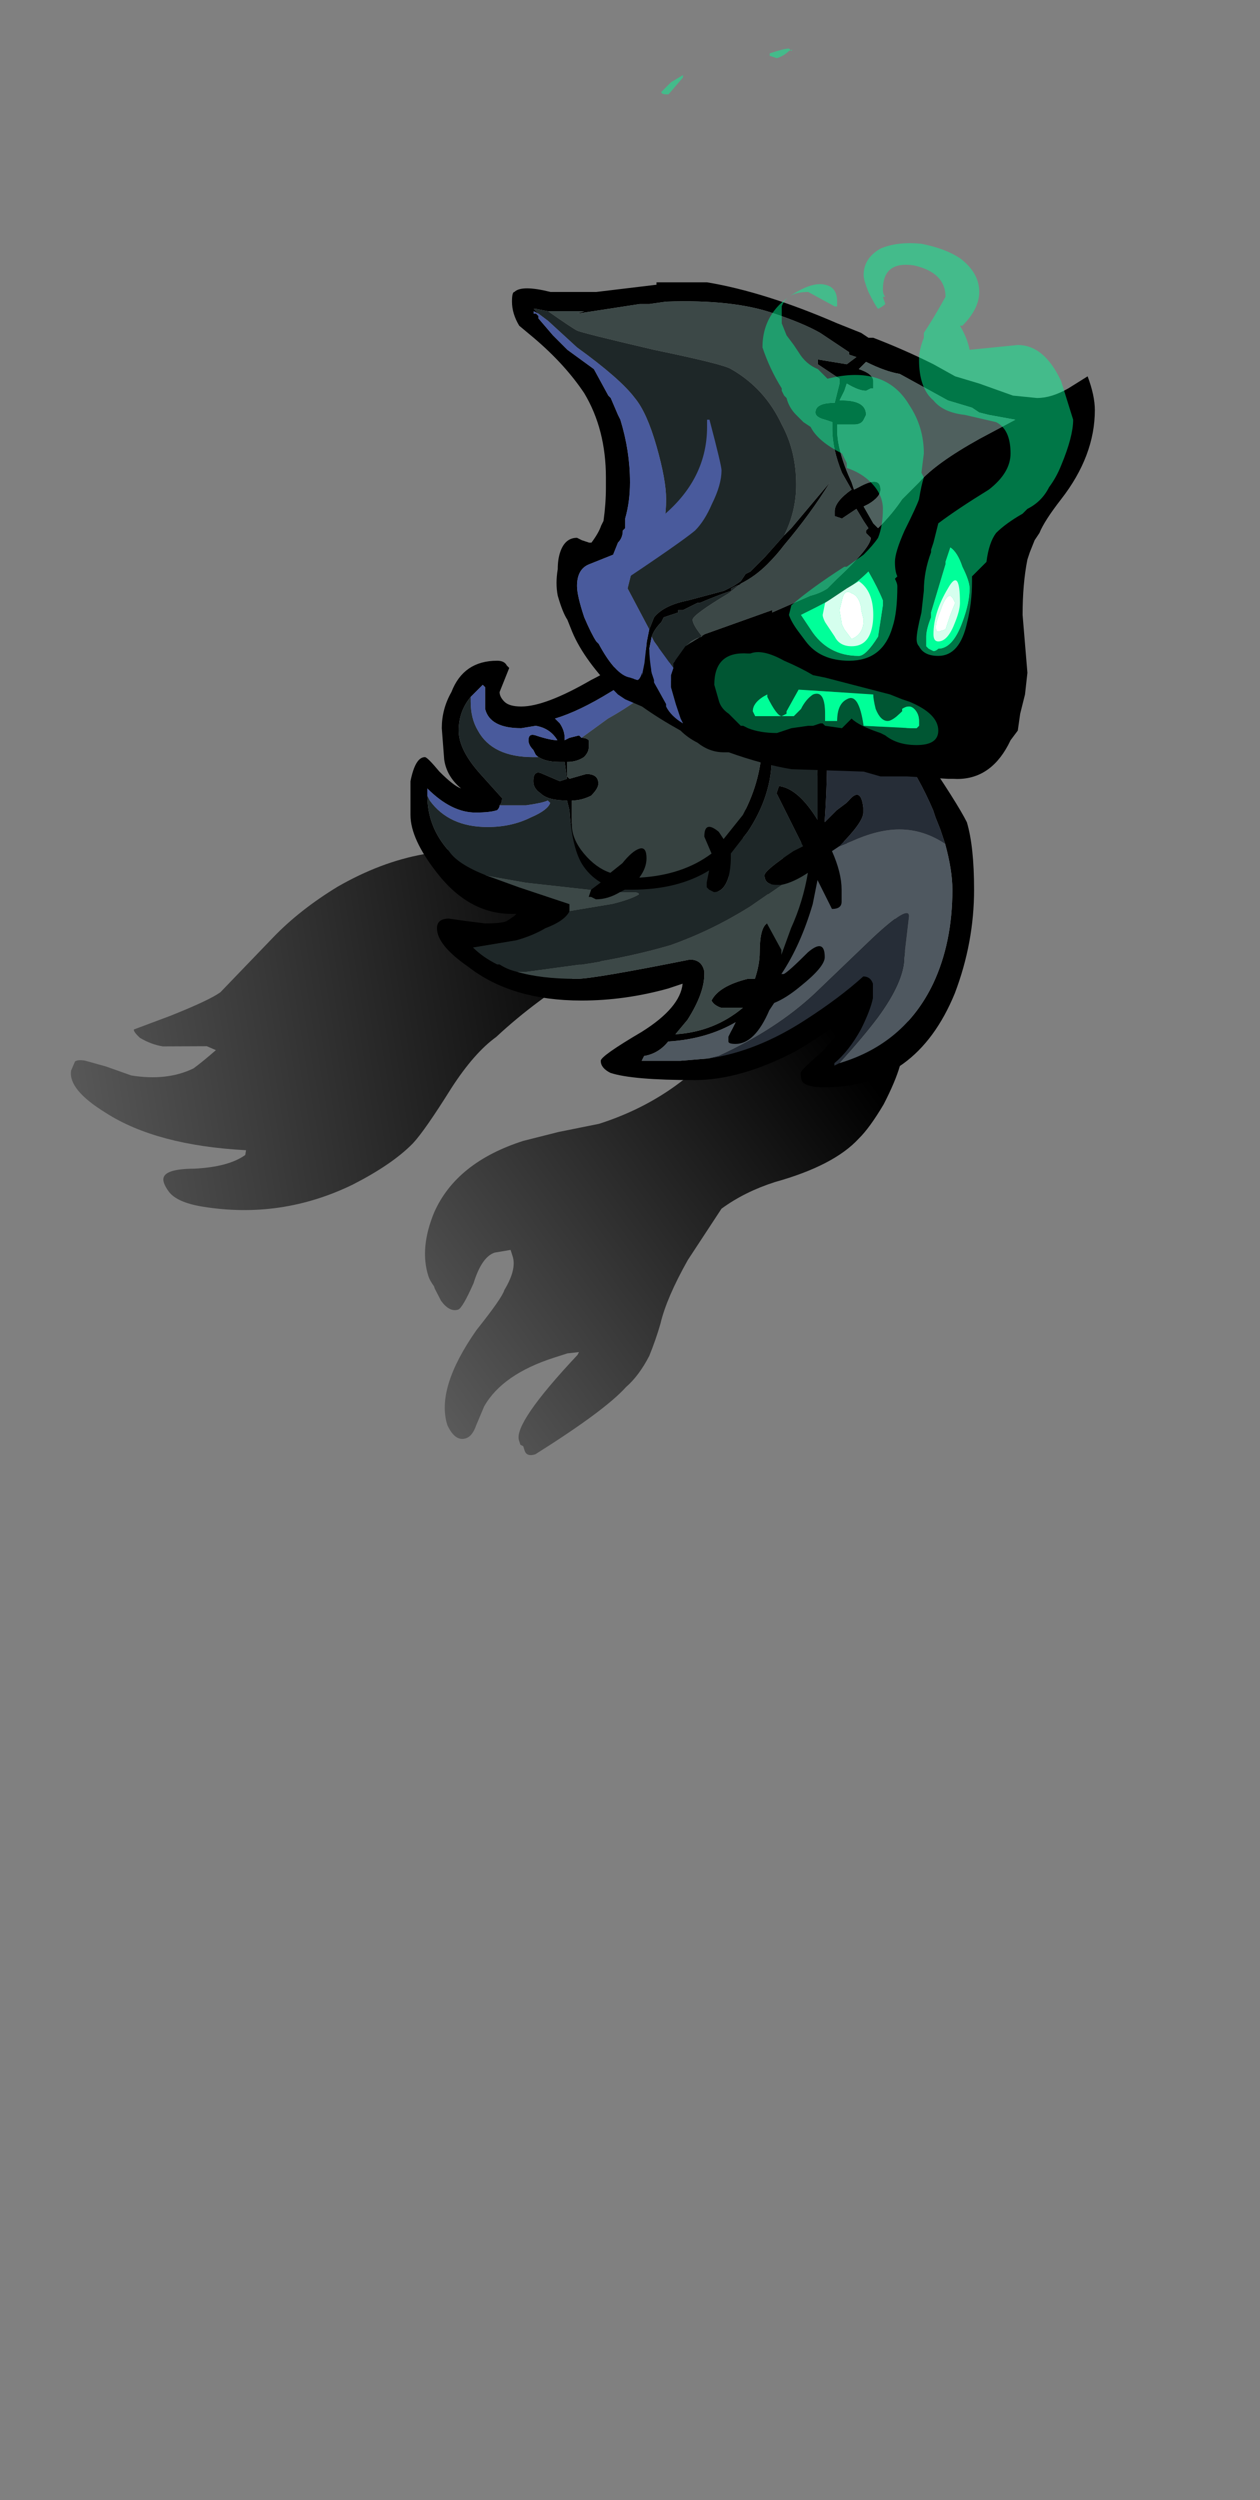 <?xml version="1.0" encoding="UTF-8" standalone="no"?>
<svg xmlns:ffdec="https://www.free-decompiler.com/flash" xmlns:xlink="http://www.w3.org/1999/xlink" ffdec:objectType="frame" height="363.05px" width="183.1px" xmlns="http://www.w3.org/2000/svg">
  <rect width="100%" height="100%" fill="#808080" stroke="none"/>
  <g transform="matrix(1.0, 0.0, 0.0, 1.0, 87.35, 191.6)">
    <use ffdec:characterId="417" ffdec:characterName="a_LostSoulArm06" height="77.35" transform="matrix(0.898, -0.287, 0.287, 0.898, -42.127, -46.554)" width="89.6" xlink:href="#sprite0"/>
    <use ffdec:characterId="425" ffdec:characterName="a_LostSoulArm04" height="74.55" transform="matrix(0.987, 0.16, -0.16, 0.987, -67.723, -93.475)" width="91.0" xlink:href="#sprite1"/>
    <use ffdec:characterId="359" ffdec:characterName="a_LostSoulBody03" height="65.1" transform="matrix(1.0, 0.0, 0.0, 1.0, -27.7, -98.8)" width="81.9" xlink:href="#sprite2"/>
    <use ffdec:characterId="380" ffdec:characterName="a_LostSoulHead03" height="106.05" transform="matrix(1.0, 0.0, 0.0, 1.0, -12.95, -184.55)" width="84.7" xlink:href="#sprite3"/>
  </g>
  <defs>
    <g id="sprite0" transform="matrix(1.0, 0.0, 0.0, 1.0, 44.8, 77.35)">
      <use ffdec:characterId="416" height="11.05" transform="matrix(7.0, 0.0, 0.0, 7.0, -44.8, -77.35)" width="12.8" xlink:href="#shape0"/>
    </g>
    <g id="shape0" transform="matrix(1.0, 0.0, 0.0, 1.0, 6.4, 11.05)">
      <path d="M6.3 -9.4 Q6.4 -8.85 6.4 -8.5 6.4 -7.9 6.15 -7.05 5.85 -6.2 5.5 -5.7 5.3 -5.4 4.9 -5.0 4.45 -4.6 4.15 -4.45 3.45 -4.05 2.1 -4.1 1.4 -4.1 0.8 -3.9 L-0.25 -3.05 Q-0.95 -2.4 -1.25 -1.9 -1.45 -1.6 -1.7 -1.3 -2.05 -0.95 -2.4 -0.8 -3.0 -0.45 -4.75 0.0 -4.95 0.0 -4.95 -0.15 L-4.95 -0.25 -5.0 -0.3 Q-5.0 -0.35 -5.0 -0.4 -5.0 -0.8 -3.2 -1.8 L-3.15 -1.85 -3.4 -1.9 -3.7 -1.9 Q-4.9 -1.9 -5.5 -1.35 L-5.8 -1.0 Q-5.95 -0.8 -6.1 -0.8 -6.35 -0.8 -6.4 -1.2 -6.4 -2.05 -5.15 -3.0 -4.4 -3.5 -4.3 -3.65 -3.9 -4.0 -3.9 -4.3 L-3.9 -4.45 -4.25 -4.5 Q-4.55 -4.5 -4.9 -4.0 -5.3 -3.55 -5.4 -3.55 -5.6 -3.55 -5.7 -3.85 L-5.75 -4.15 -5.75 -4.2 Q-5.8 -4.35 -5.8 -4.45 -5.8 -5.1 -5.25 -5.75 -4.45 -6.65 -2.9 -6.65 L-2.1 -6.6 -1.2 -6.5 Q0.55 -6.5 1.95 -7.4 2.75 -7.9 3.15 -8.5 3.4 -8.8 3.55 -9.2 L3.75 -9.9 Q3.95 -10.4 4.3 -10.65 4.4 -10.8 4.5 -10.9 4.75 -11.05 5.1 -11.05 5.9 -11.0 6.1 -10.3 L6.3 -9.4" fill="url(#gradient0)" fill-rule="evenodd" stroke="none"/>
    </g>
    <linearGradient gradientTransform="matrix(-0.01, 0.003, -0.045, -0.135, -5.05, -8.0)" gradientUnits="userSpaceOnUse" id="gradient0" spreadMethod="pad" x1="-819.2" x2="819.2">
      <stop offset="0.0" stop-color="#000000"/>
      <stop offset="1.0" stop-color="#000000" stop-opacity="0.0"/>
    </linearGradient>
    <g id="sprite1" transform="matrix(1.0, 0.0, 0.0, 1.0, 45.5, 74.55)">
      <use ffdec:characterId="424" height="10.65" transform="matrix(7.0, 0.0, 0.0, 7.0, -45.5, -74.55)" width="13.0" xlink:href="#shape1"/>
    </g>
    <g id="shape1" transform="matrix(1.0, 0.0, 0.0, 1.0, 6.5, 10.65)">
      <path d="M6.15 -8.15 Q5.85 -7.7 5.1 -7.2 4.2 -6.55 3.7 -6.1 2.8 -5.35 2.1 -4.45 1.7 -4.05 1.35 -3.25 0.95 -2.3 0.75 -2.0 0.4 -1.5 -0.35 -0.95 -1.7 0.0 -3.35 0.0 -3.9 0.0 -4.1 -0.2 -4.25 -0.35 -4.25 -0.45 -4.25 -0.65 -3.65 -0.75 -2.95 -0.9 -2.65 -1.2 L-2.65 -1.3 Q-4.5 -1.1 -5.65 -1.6 -6.5 -1.95 -6.5 -2.35 L-6.45 -2.55 Q-6.4 -2.6 -6.25 -2.6 L-5.8 -2.55 -5.25 -2.45 Q-4.5 -2.45 -4.0 -2.8 -3.85 -2.95 -3.6 -3.25 L-3.8 -3.3 -4.7 -3.15 Q-4.95 -3.15 -5.2 -3.25 -5.35 -3.35 -5.35 -3.4 L-4.65 -3.8 Q-3.9 -4.25 -3.7 -4.45 L-2.8 -5.75 Q-2.35 -6.4 -1.65 -7.0 -0.85 -7.65 0.0 -7.95 L2.2 -8.75 Q3.45 -9.25 3.95 -9.7 5.25 -10.95 6.0 -10.6 6.5 -10.35 6.5 -9.5 6.5 -8.7 6.15 -8.15" fill="url(#gradient1)" fill-rule="evenodd" stroke="none"/>
    </g>
    <linearGradient gradientTransform="matrix(-0.01, 0.003, -0.045, -0.135, -5.05, -8.0)" gradientUnits="userSpaceOnUse" id="gradient1" spreadMethod="pad" x1="-819.2" x2="819.2">
      <stop offset="0.0" stop-color="#000000"/>
      <stop offset="1.0" stop-color="#000000" stop-opacity="0.0"/>
    </linearGradient>
    <g id="sprite2" transform="matrix(1.0, 0.0, 0.0, 1.0, 40.95, 65.1)">
      <use ffdec:characterId="358" height="9.3" transform="matrix(7.0, 0.0, 0.0, 7.0, -40.95, -65.1)" width="11.7" xlink:href="#shape2"/>
    </g>
    <g id="shape2" transform="matrix(1.0, 0.0, 0.0, 1.0, 5.85, 9.3)">
      <path d="M2.85 -8.85 L3.5 -8.45 Q4.05 -8.1 4.75 -7.0 5.5 -5.9 5.7 -5.5 5.85 -5.0 5.85 -4.1 5.85 -3.0 5.45 -1.95 4.65 0.0 2.75 0.0 2.4 0.0 2.3 -0.1 2.25 -0.15 2.25 -0.3 2.25 -0.35 2.65 -0.7 3.1 -1.15 3.25 -1.45 L3.25 -1.5 Q2.75 -1.1 2.15 -0.75 1.0 -0.15 0.05 -0.15 -1.25 -0.15 -1.7 -0.3 -1.9 -0.4 -1.9 -0.55 -1.9 -0.65 -1.05 -1.15 -0.25 -1.65 -0.2 -2.15 L-0.5 -2.05 Q-1.4 -1.8 -2.3 -1.8 -3.75 -1.8 -4.65 -2.5 -5.3 -2.95 -5.3 -3.3 -5.3 -3.5 -5.05 -3.5 L-4.7 -3.45 -4.3 -3.4 Q-3.95 -3.4 -3.85 -3.45 L-3.7 -3.55 -3.65 -3.6 Q-4.6 -3.55 -5.3 -4.45 -5.85 -5.15 -5.85 -5.65 L-5.85 -6.35 Q-5.75 -6.85 -5.55 -6.85 -5.5 -6.85 -5.25 -6.55 -4.95 -6.25 -4.8 -6.2 -5.1 -6.45 -5.15 -6.8 L-5.2 -7.45 Q-5.2 -7.85 -5.0 -8.2 -4.75 -8.85 -4.05 -8.85 -3.9 -8.85 -3.85 -8.75 L-3.8 -8.7 -4.0 -8.2 Q-4.0 -8.1 -3.9 -8.0 -3.8 -7.9 -3.55 -7.9 -3.05 -7.9 -2.1 -8.45 -1.6 -8.7 -1.1 -9.05 1.45 -9.55 2.1 -9.1 2.6 -9.0 2.85 -8.85 M0.75 -8.8 L0.5 -8.95 0.2 -8.9 0.15 -8.95 Q-0.55 -8.9 -1.7 -8.2 -2.35 -7.8 -2.85 -7.65 L-2.75 -7.55 Q-2.65 -7.4 -2.65 -7.25 L-2.65 -7.2 -2.55 -7.25 -2.35 -7.3 -2.3 -7.25 Q-2.2 -7.25 -2.15 -7.2 L-2.15 -7.05 Q-2.15 -6.95 -2.25 -6.85 -2.4 -6.75 -2.6 -6.75 L-2.6 -6.45 -2.55 -6.4 -2.2 -6.5 Q-1.95 -6.5 -1.95 -6.3 -1.95 -6.2 -2.1 -6.05 -2.3 -5.95 -2.5 -5.95 L-2.5 -5.45 Q-2.5 -5.15 -2.25 -4.85 -2.0 -4.55 -1.7 -4.45 L-1.45 -4.65 Q-1.25 -4.9 -1.1 -4.95 -0.95 -5.0 -0.95 -4.75 -0.95 -4.55 -1.1 -4.35 -0.2 -4.4 0.4 -4.85 L0.25 -5.2 Q0.25 -5.55 0.55 -5.3 L0.65 -5.15 1.05 -5.65 Q1.45 -6.4 1.45 -7.2 1.45 -7.6 1.15 -8.25 0.95 -8.6 0.75 -8.8 M5.25 -5.05 L5.15 -5.35 5.05 -5.6 5.0 -5.75 Q4.7 -6.45 4.3 -7.0 3.5 -8.15 2.3 -8.65 L2.45 -8.3 Q2.8 -7.5 2.8 -7.05 2.8 -6.25 2.75 -5.55 L2.75 -5.5 3.0 -5.75 3.2 -5.9 3.25 -5.95 Q3.5 -6.25 3.55 -5.8 L3.55 -5.7 Q3.55 -5.5 3.05 -5.0 L2.9 -4.9 Q3.1 -4.45 3.1 -4.1 L3.1 -3.85 Q3.1 -3.7 2.9 -3.7 L2.6 -4.3 2.5 -3.8 Q2.25 -2.95 1.85 -2.35 L1.9 -2.35 Q2.0 -2.4 2.4 -2.8 2.75 -3.1 2.75 -2.7 2.75 -2.5 2.25 -2.1 1.95 -1.85 1.7 -1.75 L1.6 -1.6 Q1.3 -0.9 0.9 -0.9 0.75 -0.9 0.75 -0.95 L0.75 -1.05 0.9 -1.35 Q0.3 -1.0 -0.5 -0.95 -0.7 -0.7 -1.0 -0.65 L-1.05 -0.55 -0.25 -0.55 0.35 -0.6 Q1.35 -0.75 2.35 -1.4 3.05 -1.85 3.55 -2.3 3.7 -2.3 3.75 -2.15 L3.75 -1.9 3.75 -1.85 Q3.7 -1.6 3.5 -1.2 3.25 -0.75 2.95 -0.5 L2.95 -0.45 3.05 -0.5 Q4.4 -0.9 5.0 -2.15 5.4 -3.0 5.4 -4.1 5.4 -4.5 5.25 -5.05 M1.85 -4.2 L1.75 -4.2 Q1.5 -4.2 1.5 -4.4 1.5 -4.5 2.1 -4.9 L2.3 -5.0 1.75 -6.1 1.8 -6.25 Q2.2 -6.2 2.6 -5.55 L2.6 -6.45 Q2.6 -7.3 2.1 -8.2 L1.75 -8.8 Q1.3 -8.9 0.75 -8.95 1.2 -8.75 1.4 -8.2 1.65 -7.65 1.65 -6.85 1.65 -6.05 1.15 -5.3 L0.8 -4.85 0.8 -4.75 Q0.8 -4.55 0.75 -4.35 0.65 -4.05 0.45 -4.05 L0.35 -4.1 0.3 -4.15 0.3 -4.25 0.35 -4.5 Q-0.3 -4.1 -1.25 -4.1 L-1.4 -4.1 -1.5 -4.05 Q-1.75 -3.9 -2.0 -3.9 L-2.1 -3.95 -2.15 -3.95 -2.1 -4.1 -1.9 -4.25 Q-2.15 -4.4 -2.3 -4.65 -2.5 -5.0 -2.55 -5.75 L-2.6 -5.95 Q-3.0 -5.95 -3.15 -6.1 -3.3 -6.2 -3.3 -6.35 -3.3 -6.6 -3.1 -6.5 L-2.75 -6.35 -2.6 -6.4 -2.65 -6.75 -2.75 -6.75 Q-3.1 -6.75 -3.25 -6.9 L-3.3 -7.0 Q-3.4 -7.1 -3.4 -7.2 -3.4 -7.35 -3.25 -7.3 -2.95 -7.2 -2.8 -7.2 -2.95 -7.45 -3.25 -7.5 L-3.55 -7.45 Q-4.2 -7.45 -4.3 -7.85 L-4.3 -8.3 -4.35 -8.35 -4.6 -8.1 Q-4.85 -7.8 -4.85 -7.4 -4.85 -7.0 -4.4 -6.5 L-3.95 -6.0 Q-3.95 -5.9 -4.0 -5.85 -4.0 -5.8 -4.05 -5.75 -4.2 -5.7 -4.5 -5.7 -5.0 -5.7 -5.5 -6.2 L-5.5 -6.05 Q-5.5 -5.4 -5.05 -4.9 -4.85 -4.6 -4.15 -4.35 L-3.6 -4.15 -2.55 -3.8 -2.55 -3.65 Q-2.65 -3.45 -3.05 -3.3 -3.3 -3.15 -3.65 -3.05 L-4.55 -2.9 Q-4.35 -2.7 -4.05 -2.55 L-4.0 -2.55 Q-3.85 -2.45 -3.65 -2.4 -3.15 -2.25 -2.4 -2.25 -2.05 -2.25 -0.05 -2.65 0.2 -2.65 0.25 -2.4 L0.25 -2.35 Q0.25 -1.95 -0.1 -1.4 L-0.35 -1.1 Q0.45 -1.15 1.05 -1.65 L0.6 -1.65 Q0.45 -1.7 0.4 -1.8 0.55 -2.1 1.15 -2.25 L1.3 -2.25 Q1.4 -2.55 1.4 -2.8 1.4 -3.3 1.55 -3.4 L1.85 -2.85 1.85 -2.75 2.05 -3.3 Q2.3 -3.85 2.4 -4.45 2.1 -4.25 1.85 -4.2" fill="#000000" fill-rule="evenodd" stroke="none"/>
      <path d="M-1.5 -4.05 L-1.2 -4.05 Q-1.1 -4.05 -1.1 -4.0 -1.25 -3.9 -1.65 -3.8 L-2.55 -3.65 -2.55 -3.8 -3.6 -4.15 -4.15 -4.35 -4.3 -4.4 -3.45 -4.25 -2.1 -4.1 -2.15 -3.95 -2.1 -3.95 -2.0 -3.9 Q-1.75 -3.9 -1.5 -4.05 M-3.65 -2.4 L-3.45 -2.4 -2.35 -2.55 -2.3 -2.55 Q-1.3 -2.7 -0.45 -2.95 0.4 -3.25 1.2 -3.75 L1.85 -4.2 Q2.1 -4.25 2.4 -4.45 2.3 -3.85 2.05 -3.3 L1.85 -2.75 1.85 -2.85 1.55 -3.4 Q1.4 -3.3 1.4 -2.8 1.4 -2.55 1.3 -2.25 L1.15 -2.25 Q0.55 -2.1 0.4 -1.8 0.45 -1.7 0.6 -1.65 L1.05 -1.65 Q0.45 -1.15 -0.35 -1.1 L-0.1 -1.4 Q0.25 -1.95 0.25 -2.35 L0.25 -2.4 Q0.2 -2.65 -0.05 -2.65 -2.05 -2.25 -2.4 -2.25 -3.15 -2.25 -3.65 -2.4" fill="#3c4847" fill-rule="evenodd" stroke="none"/>
      <path d="M3.05 -5.0 L3.3 -5.1 Q3.85 -5.35 4.3 -5.35 4.8 -5.35 5.25 -5.05 5.4 -4.5 5.4 -4.1 5.4 -3.0 5.0 -2.15 4.4 -0.9 3.05 -0.5 3.55 -1.05 3.85 -1.45 4.4 -2.2 4.4 -2.7 L4.5 -3.55 Q4.5 -3.8 3.75 -3.1 L2.55 -1.95 Q1.75 -1.2 0.55 -0.65 L0.35 -0.6 -0.25 -0.55 -1.05 -0.55 -1.0 -0.65 Q-0.7 -0.7 -0.5 -0.95 0.3 -1.0 0.9 -1.35 L0.75 -1.05 0.75 -0.95 Q0.75 -0.9 0.9 -0.9 1.3 -0.9 1.6 -1.6 L1.7 -1.75 Q1.95 -1.85 2.25 -2.1 2.75 -2.5 2.75 -2.7 2.75 -3.1 2.4 -2.8 2.0 -2.4 1.9 -2.35 L1.85 -2.35 Q2.25 -2.95 2.5 -3.8 L2.6 -4.3 2.9 -3.7 Q3.1 -3.7 3.1 -3.85 L3.1 -4.1 Q3.1 -4.45 2.9 -4.9 L3.05 -5.0 M3.75 -1.85 L3.75 -1.9 3.75 -1.85" fill="#4f5860" fill-rule="evenodd" stroke="none"/>
      <path d="M-2.3 -7.25 L-1.75 -7.65 Q-1.3 -7.9 -0.85 -8.25 -0.65 -8.4 0.45 -8.7 L0.75 -8.8 Q0.95 -8.6 1.15 -8.25 1.45 -7.6 1.45 -7.2 1.45 -6.4 1.05 -5.65 L0.65 -5.15 0.55 -5.3 Q0.25 -5.55 0.25 -5.2 L0.4 -4.85 Q-0.2 -4.4 -1.1 -4.35 -0.95 -4.55 -0.95 -4.75 -0.95 -5.0 -1.1 -4.95 -1.25 -4.9 -1.45 -4.65 L-1.7 -4.45 Q-2.0 -4.55 -2.25 -4.85 -2.5 -5.15 -2.5 -5.45 L-2.5 -5.95 Q-2.3 -5.95 -2.1 -6.05 -1.95 -6.2 -1.95 -6.3 -1.95 -6.5 -2.2 -6.5 L-2.55 -6.4 -2.6 -6.45 -2.6 -6.75 Q-2.4 -6.75 -2.25 -6.85 -2.15 -6.95 -2.15 -7.05 L-2.15 -7.2 Q-2.2 -7.25 -2.3 -7.25" fill="#364140" fill-rule="evenodd" stroke="none"/>
      <path d="M-1.5 -4.05 L-1.4 -4.1 -1.25 -4.1 Q-0.3 -4.1 0.35 -4.5 L0.3 -4.25 0.3 -4.15 0.35 -4.1 0.45 -4.05 Q0.65 -4.05 0.75 -4.35 0.8 -4.55 0.8 -4.75 L0.8 -4.85 1.15 -5.3 Q1.65 -6.05 1.65 -6.85 1.65 -7.65 1.4 -8.2 1.2 -8.75 0.75 -8.95 1.3 -8.9 1.75 -8.8 L2.1 -8.2 Q2.6 -7.3 2.6 -6.45 L2.6 -5.55 Q2.2 -6.2 1.8 -6.25 L1.75 -6.1 2.3 -5.0 2.1 -4.9 Q1.5 -4.5 1.5 -4.4 1.5 -4.2 1.75 -4.2 L1.85 -4.2 1.2 -3.75 Q0.4 -3.25 -0.45 -2.95 -1.3 -2.7 -2.3 -2.55 L-2.35 -2.55 -3.45 -2.4 -3.65 -2.4 Q-3.85 -2.45 -4.0 -2.55 L-4.05 -2.55 Q-4.35 -2.7 -4.55 -2.9 L-3.65 -3.05 Q-3.3 -3.15 -3.05 -3.3 -2.65 -3.45 -2.55 -3.65 L-1.65 -3.8 Q-1.25 -3.9 -1.1 -4.0 -1.1 -4.05 -1.2 -4.05 L-1.5 -4.05 M-4.0 -5.85 Q-3.95 -5.9 -3.95 -6.0 L-4.4 -6.5 Q-4.85 -7.0 -4.85 -7.4 -4.85 -7.8 -4.6 -8.1 L-4.6 -8.0 Q-4.6 -7.65 -4.45 -7.4 -4.15 -6.85 -3.3 -6.85 L-3.2 -6.85 -3.25 -6.9 Q-3.1 -6.75 -2.75 -6.75 L-2.65 -6.75 -2.6 -6.4 -2.75 -6.35 -3.1 -6.5 Q-3.3 -6.6 -3.3 -6.35 -3.3 -6.2 -3.15 -6.1 -3.0 -5.95 -2.6 -5.95 L-2.55 -5.75 Q-2.5 -5.0 -2.3 -4.65 -2.15 -4.4 -1.9 -4.25 L-2.1 -4.1 -3.45 -4.25 -4.3 -4.4 -4.15 -4.35 Q-4.85 -4.6 -5.05 -4.9 -5.5 -5.4 -5.5 -6.05 L-5.45 -5.95 Q-5.05 -5.4 -4.25 -5.4 -3.75 -5.4 -3.35 -5.6 -3.0 -5.75 -2.95 -5.9 L-3.0 -5.95 Q-3.1 -5.9 -3.45 -5.85 L-4.0 -5.85" fill="#1e2728" fill-rule="evenodd" stroke="none"/>
      <path d="M3.05 -5.0 Q3.55 -5.5 3.55 -5.7 L3.55 -5.8 Q3.5 -6.25 3.25 -5.95 L3.2 -5.9 3.0 -5.75 2.75 -5.5 2.75 -5.55 Q2.8 -6.25 2.8 -7.05 2.8 -7.5 2.45 -8.3 L2.3 -8.65 Q3.5 -8.15 4.3 -7.0 4.7 -6.45 5.0 -5.75 L5.05 -5.6 5.15 -5.35 5.25 -5.05 Q4.8 -5.35 4.3 -5.35 3.85 -5.35 3.3 -5.1 L3.05 -5.0 M3.05 -0.5 L2.95 -0.45 2.95 -0.5 Q3.25 -0.75 3.5 -1.2 3.7 -1.6 3.75 -1.85 L3.75 -1.9 3.75 -2.15 Q3.7 -2.3 3.55 -2.3 3.05 -1.85 2.35 -1.4 1.35 -0.75 0.35 -0.6 L0.55 -0.65 Q1.75 -1.2 2.55 -1.95 L3.75 -3.1 Q4.5 -3.8 4.5 -3.55 L4.4 -2.7 Q4.4 -2.2 3.85 -1.45 3.55 -1.05 3.05 -0.5" fill="#262d37" fill-rule="evenodd" stroke="none"/>
      <path d="M-2.3 -7.25 L-2.35 -7.3 -2.55 -7.25 -2.65 -7.2 -2.65 -7.25 Q-2.65 -7.4 -2.75 -7.55 L-2.85 -7.65 Q-2.35 -7.8 -1.7 -8.2 -0.55 -8.9 0.15 -8.95 L0.2 -8.9 0.5 -8.95 0.75 -8.8 0.45 -8.7 Q-0.65 -8.4 -0.85 -8.25 -1.3 -7.9 -1.75 -7.65 L-2.3 -7.25 M-4.0 -5.85 L-3.45 -5.85 Q-3.1 -5.9 -3.0 -5.95 L-2.95 -5.9 Q-3.0 -5.75 -3.35 -5.6 -3.75 -5.4 -4.25 -5.4 -5.05 -5.4 -5.45 -5.95 L-5.5 -6.05 -5.5 -6.2 Q-5.0 -5.7 -4.5 -5.7 -4.2 -5.7 -4.05 -5.75 -4.0 -5.8 -4.0 -5.85 M-3.25 -6.9 L-3.2 -6.85 -3.3 -6.85 Q-4.15 -6.85 -4.45 -7.4 -4.6 -7.65 -4.6 -8.0 L-4.6 -8.1 -4.35 -8.35 -4.3 -8.3 -4.3 -7.85 Q-4.2 -7.45 -3.55 -7.45 L-3.25 -7.5 Q-2.95 -7.45 -2.8 -7.2 -2.95 -7.2 -3.25 -7.3 -3.4 -7.35 -3.4 -7.2 -3.4 -7.1 -3.3 -7.0 L-3.25 -6.9" fill="#495a9c" fill-rule="evenodd" stroke="none"/>
    </g>
    <g id="sprite3" transform="matrix(1.0, 0.0, 0.0, 1.0, 42.0, 105.0)">
      <use ffdec:characterId="379" height="15.15" transform="matrix(7.0, 0.0, 0.0, 7.0, -42.0, -105.0)" width="12.1" xlink:href="#shape3"/>
    </g>
    <g id="shape3" transform="matrix(1.0, 0.0, 0.0, 1.0, 6.0, 15.0)">
      <path d="M5.95 -8.2 Q6.1 -7.8 6.1 -7.5 6.1 -6.55 5.4 -5.65 5.05 -5.2 4.95 -4.95 L4.85 -4.8 4.75 -4.55 4.7 -4.4 Q4.6 -3.9 4.6 -3.25 L4.7 -2.05 4.65 -1.6 4.55 -1.2 4.5 -0.85 4.35 -0.65 4.3 -0.55 Q3.9 0.2 3.15 0.15 L3.05 0.15 2.2 0.1 1.65 0.1 1.3 0.0 -0.2 -0.05 Q-0.8 -0.15 -1.5 -0.4 L-1.6 -0.4 Q-1.9 -0.4 -2.15 -0.6 -2.35 -0.7 -2.5 -0.85 -2.95 -1.1 -3.3 -1.35 L-3.65 -1.5 -3.8 -1.6 Q-4.5 -2.3 -4.75 -2.9 L-4.85 -3.15 Q-4.95 -3.3 -5.05 -3.65 -5.1 -3.9 -5.05 -4.2 -5.05 -4.4 -5.0 -4.55 -4.9 -4.85 -4.65 -4.85 L-4.55 -4.8 -4.4 -4.75 -4.35 -4.75 Q-4.2 -4.95 -4.15 -5.1 L-4.1 -5.2 Q-4.05 -5.55 -4.05 -5.9 L-4.05 -6.1 Q-4.05 -7.1 -4.5 -7.85 -4.9 -8.45 -5.55 -9.0 L-5.85 -9.25 Q-6.0 -9.5 -6.0 -9.75 -6.0 -9.95 -5.95 -9.95 -5.8 -10.1 -5.2 -9.95 L-4.25 -9.95 -3.0 -10.1 -3.0 -10.15 -1.95 -10.15 Q-0.75 -9.95 0.75 -9.3 L1.25 -9.1 1.4 -9.0 1.5 -9.0 Q2.15 -8.75 2.75 -8.45 L3.2 -8.2 3.7 -8.05 4.4 -7.8 4.9 -7.75 Q5.2 -7.75 5.55 -7.95 L5.95 -8.2 M1.2 -8.35 Q1.5 -8.25 1.5 -8.1 L1.5 -7.95 1.45 -7.95 1.35 -7.9 Q1.2 -7.9 0.95 -8.05 L0.9 -7.9 0.8 -7.7 0.85 -7.7 Q1.35 -7.7 1.35 -7.4 L1.3 -7.3 Q1.25 -7.2 1.1 -7.2 L0.75 -7.2 0.75 -7.1 Q0.75 -6.65 1.05 -6.0 L1.1 -5.85 1.2 -5.9 Q1.65 -6.15 1.65 -5.85 1.65 -5.7 1.4 -5.55 L1.3 -5.5 1.5 -5.15 1.6 -5.05 Q1.9 -5.35 2.1 -5.65 L2.45 -6.0 Q2.8 -6.4 3.7 -6.9 L4.45 -7.3 3.9 -7.4 3.7 -7.45 3.55 -7.55 3.05 -7.7 2.05 -8.25 Q1.75 -8.3 1.35 -8.5 L1.2 -8.35 M-2.4 -2.6 Q-2.25 -2.7 -2.0 -2.85 L-0.6 -3.35 -0.6 -3.3 0.2 -3.65 Q0.4 -3.7 0.55 -3.8 L0.75 -4.0 Q1.45 -4.65 1.45 -4.85 L1.35 -4.95 1.35 -5.0 1.4 -5.05 1.3 -5.2 1.15 -5.45 0.85 -5.25 0.7 -5.3 0.7 -5.4 Q0.7 -5.6 1.05 -5.85 L0.85 -6.2 Q0.65 -6.7 0.65 -7.1 L0.65 -7.25 0.5 -7.3 Q0.3 -7.35 0.3 -7.45 0.3 -7.65 0.7 -7.65 L0.8 -8.05 0.8 -8.15 0.35 -8.45 0.35 -8.55 0.95 -8.45 1.15 -8.6 1.0 -8.65 1.0 -8.7 0.4 -9.1 Q0.05 -9.3 -0.55 -9.5 -1.4 -9.8 -2.8 -9.75 L-3.15 -9.7 -3.35 -9.7 -4.65 -9.5 -4.5 -9.55 -5.25 -9.55 -5.5 -9.6 -5.55 -9.6 -5.45 -9.5 -5.55 -9.55 -5.55 -9.5 -5.5 -9.5 -5.45 -9.45 -5.45 -9.4 -5.15 -9.05 -4.85 -8.75 -4.3 -8.35 -4.0 -7.8 -3.95 -7.75 -3.8 -7.4 -3.75 -7.3 Q-3.55 -6.65 -3.55 -6.0 -3.55 -5.6 -3.65 -5.25 L-3.65 -5.05 -3.7 -5.0 Q-3.7 -4.85 -3.8 -4.75 L-3.9 -4.5 -4.4 -4.3 Q-4.65 -4.2 -4.65 -3.85 -4.65 -3.65 -4.5 -3.2 -4.35 -2.85 -4.25 -2.7 L-4.2 -2.65 Q-3.85 -2.0 -3.55 -1.95 L-3.4 -1.9 Q-3.35 -1.9 -3.3 -2.05 L-3.3 -2.0 -3.25 -2.25 -3.2 -2.7 -3.15 -2.95 -3.05 -3.2 Q-2.85 -3.45 -2.35 -3.55 L-1.6 -3.75 -1.4 -3.85 -1.25 -3.95 -1.15 -4.1 -1.05 -4.15 -0.75 -4.45 -0.35 -4.9 -0.2 -5.05 0.6 -6.0 Q0.2 -5.35 -0.35 -4.7 -0.5 -4.5 -0.7 -4.3 -0.95 -4.05 -1.25 -3.9 L-1.2 -3.9 -1.35 -3.85 -1.45 -3.8 -1.45 -3.75 Q-1.75 -3.65 -2.1 -3.5 L-2.15 -3.5 -2.45 -3.35 -2.55 -3.35 -2.55 -3.3 -2.85 -3.2 -2.9 -3.1 Q-3.05 -2.95 -3.1 -2.8 L-3.15 -2.55 Q-3.15 -2.35 -3.1 -2.05 L-3.05 -1.9 -3.05 -1.85 -2.8 -1.4 -2.8 -1.35 Q-2.7 -1.15 -2.45 -1.0 L-2.5 -1.1 -2.6 -1.4 -2.7 -1.75 -2.7 -2.0 -2.65 -2.15 -2.65 -2.25 -2.4 -2.6 M3.4 -8.8 L3.4 -8.8 M3.1 -4.7 L3.1 -4.65 3.0 -4.35 3.0 -4.3 2.7 -3.3 2.7 -3.2 Q2.6 -2.95 2.6 -2.8 L2.6 -2.6 2.65 -2.55 2.75 -2.5 Q2.8 -2.5 2.85 -2.55 3.15 -2.55 3.35 -3.1 3.5 -3.5 3.5 -3.8 3.5 -3.95 3.35 -4.25 3.25 -4.55 3.1 -4.65 L3.1 -4.7 M1.7 -3.55 Q1.6 -3.8 1.4 -4.15 1.0 -3.75 0.3 -3.4 L0.0 -3.25 0.2 -2.95 Q0.55 -2.4 1.2 -2.4 1.35 -2.4 1.6 -2.8 L1.7 -3.45 1.7 -3.55 M0.5 -1.05 L0.75 -1.05 Q0.75 -1.4 0.95 -1.5 1.2 -1.65 1.3 -0.95 L2.3 -0.9 2.4 -0.9 2.45 -0.95 2.45 -1.05 Q2.45 -1.2 2.35 -1.3 2.25 -1.4 2.1 -1.3 L2.1 -1.25 Q1.9 -1.05 1.8 -1.05 1.65 -1.05 1.55 -1.3 1.5 -1.5 1.5 -1.6 L-0.05 -1.7 -0.3 -1.25 -0.3 -1.2 -0.4 -1.15 Q-0.5 -1.15 -0.7 -1.55 L-0.7 -1.6 Q-1.0 -1.45 -1.0 -1.25 L-0.95 -1.15 -0.15 -1.15 0.0 -1.3 Q0.1 -1.5 0.25 -1.6 0.5 -1.7 0.5 -1.2 L0.5 -1.05" fill="#000000" fill-rule="evenodd" stroke="none"/>
      <path d="M1.7 -3.55 L1.7 -3.45 1.6 -2.8 Q1.35 -2.4 1.2 -2.4 0.55 -2.4 0.2 -2.95 L0.0 -3.25 0.3 -3.4 Q1.0 -3.75 1.4 -4.15 1.6 -3.8 1.7 -3.55 M3.1 -4.7 L3.1 -4.65 Q3.25 -4.55 3.35 -4.25 3.5 -3.95 3.5 -3.8 3.5 -3.5 3.35 -3.1 3.15 -2.55 2.85 -2.55 2.8 -2.5 2.75 -2.5 L2.65 -2.55 2.6 -2.6 2.6 -2.8 Q2.6 -2.95 2.7 -3.2 L2.7 -3.3 3.0 -4.3 3.0 -4.35 3.1 -4.65 3.1 -4.7 M0.5 -1.05 L0.5 -1.2 Q0.5 -1.7 0.25 -1.6 0.1 -1.5 0.0 -1.3 L-0.15 -1.15 -0.95 -1.15 -1.0 -1.25 Q-1.0 -1.45 -0.7 -1.6 L-0.7 -1.55 Q-0.5 -1.15 -0.4 -1.15 L-0.3 -1.2 -0.3 -1.25 -0.05 -1.7 1.5 -1.6 Q1.5 -1.5 1.55 -1.3 1.65 -1.05 1.8 -1.05 1.9 -1.05 2.1 -1.25 L2.1 -1.3 Q2.25 -1.4 2.35 -1.3 2.45 -1.2 2.45 -1.05 L2.45 -0.95 2.4 -0.9 2.3 -0.9 1.3 -0.95 Q1.2 -1.65 0.95 -1.5 0.75 -1.4 0.75 -1.05 L0.5 -1.05" fill="#00ff99" fill-rule="evenodd" stroke="none"/>
      <path d="M-2.4 -2.6 L-2.65 -2.25 -2.65 -2.15 -3.05 -2.7 -3.1 -2.8 Q-3.05 -2.95 -2.9 -3.1 L-2.85 -3.2 -2.55 -3.3 -2.55 -3.35 -2.45 -3.35 -2.15 -3.5 -2.1 -3.5 Q-1.75 -3.65 -1.45 -3.75 L-1.45 -3.8 -1.35 -3.85 -1.2 -3.9 -1.25 -3.9 -1.5 -3.7 Q-2.25 -3.25 -2.25 -3.15 -2.25 -3.05 -2.05 -2.8 -2.25 -2.75 -2.4 -2.6 M-0.35 -4.9 L-0.75 -4.45 -1.05 -4.15 -1.15 -4.1 -1.25 -3.95 -1.4 -3.85 -1.6 -3.75 -2.35 -3.55 Q-2.85 -3.45 -3.05 -3.2 L-3.15 -2.95 -3.6 -3.8 -3.5 -4.2 Q-3.1 -4.5 -2.95 -4.8 -2.8 -5.15 -2.8 -5.65 -2.8 -6.05 -3.0 -6.75 -3.2 -7.45 -3.45 -7.75 -3.75 -8.15 -4.65 -8.8 L-5.25 -9.35 -5.45 -9.5 -5.55 -9.6 -5.5 -9.6 -5.25 -9.55 Q-4.75 -9.2 -4.65 -9.15 -4.55 -9.1 -3.05 -8.75 -1.6 -8.45 -1.45 -8.35 -0.75 -7.95 -0.4 -7.2 -0.1 -6.65 -0.1 -5.95 -0.1 -5.4 -0.35 -4.9" fill="#1e2728" fill-rule="evenodd" stroke="none"/>
      <path d="M1.2 -8.35 L1.35 -8.5 Q1.75 -8.3 2.05 -8.25 L3.05 -7.7 3.55 -7.55 3.7 -7.45 3.9 -7.4 4.45 -7.3 3.7 -6.9 Q2.8 -6.4 2.45 -6.0 L2.1 -5.65 Q1.9 -5.35 1.6 -5.05 L1.5 -5.15 1.3 -5.5 1.4 -5.55 Q1.65 -5.7 1.65 -5.85 1.65 -6.15 1.2 -5.9 L1.1 -5.85 1.05 -6.0 Q0.75 -6.65 0.75 -7.1 L0.75 -7.2 1.1 -7.2 Q1.25 -7.2 1.3 -7.3 L1.35 -7.4 Q1.35 -7.7 0.85 -7.7 L0.8 -7.7 0.9 -7.9 0.95 -8.05 Q1.2 -7.9 1.35 -7.9 L1.45 -7.95 1.5 -7.95 1.5 -8.1 Q1.5 -8.25 1.2 -8.35" fill="#4f605e" fill-rule="evenodd" stroke="none"/>
      <path d="M-5.25 -9.55 L-4.5 -9.55 -4.65 -9.5 -3.35 -9.7 -3.15 -9.7 -2.8 -9.75 Q-1.4 -9.8 -0.55 -9.5 0.05 -9.3 0.4 -9.1 L1.0 -8.7 1.0 -8.65 1.15 -8.6 0.95 -8.45 0.35 -8.55 0.35 -8.45 0.8 -8.15 0.8 -8.05 0.7 -7.65 Q0.3 -7.65 0.3 -7.45 0.3 -7.35 0.5 -7.3 L0.65 -7.25 0.65 -7.1 Q0.65 -6.7 0.85 -6.2 L1.05 -5.85 Q0.7 -5.6 0.7 -5.4 L0.7 -5.3 0.85 -5.25 1.15 -5.45 1.3 -5.2 1.4 -5.05 1.35 -5.0 1.35 -4.95 1.45 -4.85 Q1.45 -4.65 0.75 -4.0 L0.55 -3.8 Q0.4 -3.7 0.2 -3.65 L-0.6 -3.3 -0.6 -3.35 -2.0 -2.85 Q-2.25 -2.7 -2.4 -2.6 -2.25 -2.75 -2.05 -2.8 -2.25 -3.05 -2.25 -3.15 -2.25 -3.25 -1.5 -3.7 L-1.25 -3.9 Q-0.95 -4.05 -0.7 -4.3 -0.5 -4.5 -0.35 -4.7 0.2 -5.35 0.6 -6.0 L-0.2 -5.05 -0.35 -4.9 Q-0.1 -5.4 -0.1 -5.95 -0.1 -6.65 -0.4 -7.2 -0.75 -7.95 -1.45 -8.35 -1.6 -8.45 -3.05 -8.75 -4.55 -9.1 -4.65 -9.15 -4.75 -9.2 -5.25 -9.55" fill="#3c4847" fill-rule="evenodd" stroke="none"/>
      <path d="M-2.65 -2.15 L-2.7 -2.0 -2.7 -1.75 -2.6 -1.4 -2.5 -1.1 -2.45 -1.0 Q-2.7 -1.15 -2.8 -1.35 L-2.8 -1.4 -3.05 -1.85 -3.05 -1.9 -3.1 -2.05 Q-3.15 -2.35 -3.15 -2.55 L-3.1 -2.8 -3.05 -2.7 -2.65 -2.15 M-3.15 -2.95 L-3.2 -2.7 -3.25 -2.25 -3.3 -2.0 -3.3 -2.05 Q-3.35 -1.9 -3.4 -1.9 L-3.55 -1.95 Q-3.85 -2.0 -4.2 -2.65 L-4.25 -2.7 Q-4.35 -2.85 -4.5 -3.2 -4.65 -3.65 -4.65 -3.85 -4.65 -4.2 -4.4 -4.3 L-3.9 -4.5 -3.8 -4.75 Q-3.7 -4.85 -3.7 -5.0 L-3.65 -5.05 -3.65 -5.25 Q-3.55 -5.6 -3.55 -6.0 -3.55 -6.65 -3.75 -7.3 L-3.8 -7.4 -3.95 -7.75 -4.0 -7.8 -4.3 -8.35 -4.85 -8.75 -5.15 -9.05 -5.45 -9.4 -5.45 -9.45 -5.5 -9.5 -5.55 -9.5 -5.55 -9.55 -5.45 -9.5 -5.25 -9.35 -4.65 -8.8 Q-3.75 -8.15 -3.45 -7.75 -3.2 -7.45 -3.0 -6.75 -2.8 -6.05 -2.8 -5.65 -2.8 -5.15 -2.95 -4.8 -3.1 -4.5 -3.5 -4.2 L-3.6 -3.8 -3.15 -2.95" fill="#495a9c" fill-rule="evenodd" stroke="none"/>
      <path d="M-1.95 -7.3 L-1.9 -7.3 Q-1.65 -6.35 -1.65 -6.25 -1.65 -5.95 -1.85 -5.55 -2.0 -5.2 -2.2 -5.0 -2.5 -4.75 -3.85 -3.85 -4.05 -3.85 -4.05 -4.05 -4.05 -4.35 -3.7 -4.65 L-3.0 -5.2 Q-1.95 -6.0 -1.95 -7.15 L-1.95 -7.3" fill="#495a9c" fill-rule="evenodd" stroke="none"/>
      <path d="M2.5 -10.95 Q3.0 -10.85 3.3 -10.65 3.7 -10.35 3.7 -9.95 3.7 -9.6 3.35 -9.25 L3.3 -9.25 Q3.45 -9.0 3.5 -8.75 L4.5 -8.85 Q5.05 -8.85 5.4 -8.1 L5.65 -7.3 Q5.65 -6.95 5.4 -6.35 5.3 -6.1 5.15 -5.9 5.0 -5.6 4.7 -5.45 L4.6 -5.35 Q4.25 -5.15 4.05 -4.95 3.9 -4.75 3.85 -4.35 L3.55 -4.05 3.55 -3.95 Q3.55 -3.5 3.45 -3.1 3.3 -2.4 2.85 -2.4 2.55 -2.4 2.45 -2.6 2.4 -2.65 2.4 -2.75 2.4 -2.9 2.5 -3.3 L2.55 -3.75 Q2.55 -4.15 2.7 -4.55 L2.7 -4.6 2.75 -4.75 2.85 -5.15 Q3.25 -5.45 3.9 -5.85 4.35 -6.2 4.35 -6.6 4.35 -7.1 4.05 -7.25 L3.4 -7.4 Q2.95 -7.45 2.75 -7.7 2.45 -7.95 2.45 -8.55 2.45 -8.75 2.55 -9.0 L2.55 -9.1 Q2.75 -9.4 3.0 -9.85 3.0 -10.35 2.35 -10.5 1.7 -10.6 1.7 -10.0 1.7 -9.9 1.75 -9.85 L1.7 -9.85 1.75 -9.7 Q1.7 -9.65 1.6 -9.6 1.55 -9.65 1.4 -9.95 1.3 -10.2 1.3 -10.3 1.3 -10.65 1.65 -10.85 2.0 -11.0 2.5 -10.95 M0.75 -9.65 L0.7 -9.65 0.15 -9.95 Q-0.3 -9.95 -0.4 -9.65 L-0.4 -9.3 -0.3 -9.05 -0.15 -8.85 -0.05 -8.7 Q0.1 -8.45 0.35 -8.35 L0.55 -8.15 Q1.75 -8.45 2.25 -7.6 2.55 -7.15 2.55 -6.6 L2.5 -6.2 2.55 -6.1 Q2.5 -5.95 2.45 -5.65 2.4 -5.5 2.15 -5.0 1.95 -4.55 1.95 -4.35 1.95 -4.15 2.0 -4.05 L1.95 -4.0 Q2.0 -3.9 2.0 -3.85 2.0 -3.3 1.9 -3.0 1.7 -2.3 1.0 -2.3 0.4 -2.3 0.1 -2.7 L-0.05 -2.9 Q-0.2 -3.1 -0.25 -3.25 L-0.2 -3.45 Q0.2 -3.8 0.9 -4.25 L0.95 -4.25 1.3 -4.5 Q1.5 -4.7 1.6 -4.85 1.7 -5.1 1.7 -5.45 1.7 -5.75 1.45 -6.0 1.25 -6.2 0.95 -6.3 L0.95 -6.4 0.85 -6.6 Q0.35 -6.85 0.2 -7.15 L0.05 -7.25 -0.1 -7.4 Q-0.25 -7.55 -0.3 -7.75 L-0.35 -7.8 -0.4 -7.9 -0.4 -7.95 Q-0.65 -8.35 -0.8 -8.8 -0.8 -9.6 0.0 -10.0 0.3 -10.15 0.5 -10.1 0.75 -10.05 0.75 -9.75 L0.75 -9.65 M0.5 -3.1 L0.7 -2.8 Q0.8 -2.6 1.05 -2.6 1.35 -2.6 1.45 -2.9 1.5 -3.05 1.5 -3.25 1.5 -3.75 1.2 -3.95 L0.95 -3.8 0.5 -3.5 0.35 -3.4 Q0.35 -3.25 0.5 -3.1 M2.75 -2.85 Q2.75 -2.7 2.85 -2.7 3.05 -2.7 3.2 -3.1 3.3 -3.35 3.3 -3.5 3.3 -4.25 3.05 -3.8 2.75 -3.3 2.75 -2.85 M-2.45 -14.4 L-2.75 -14.05 -2.8 -14.05 Q-2.9 -14.05 -2.9 -14.1 L-2.7 -14.3 -2.45 -14.45 -2.45 -14.4 M-0.2 -14.95 Q-0.15 -15.0 -0.25 -14.95 -0.35 -14.85 -0.5 -14.8 L-0.65 -14.85 -0.65 -14.9 Q-0.35 -15.0 -0.25 -15.0 L-0.2 -14.95" fill="#00ff99" fill-opacity="0.467" fill-rule="evenodd" stroke="none"/>
      <path d="M0.25 -2.0 L0.5 -1.95 1.85 -1.6 2.1 -1.5 2.25 -1.45 Q2.85 -1.2 2.85 -0.85 2.85 -0.55 2.4 -0.55 2.0 -0.55 1.75 -0.75 L1.65 -0.8 Q1.2 -0.95 1.05 -1.1 L0.85 -0.9 0.5 -0.95 0.45 -1.0 0.4 -1.0 0.25 -0.95 0.15 -0.95 -0.2 -0.9 -0.5 -0.8 Q-0.85 -0.8 -1.1 -0.9 L-1.2 -0.95 -1.25 -0.95 -1.5 -1.2 Q-1.65 -1.3 -1.7 -1.45 L-1.8 -1.8 Q-1.8 -2.5 -1.1 -2.45 L-1.05 -2.45 Q-0.8 -2.55 -0.35 -2.3 0.0 -2.15 0.25 -2.0" fill="#00ff99" fill-opacity="0.337" fill-rule="evenodd" stroke="none"/>
      <path d="M3.15 -3.6 L3.1 -3.65 Q3.0 -3.65 2.9 -3.35 2.8 -3.1 2.8 -3.0 2.8 -2.9 2.85 -2.9 L3.0 -2.95 3.1 -3.25 3.2 -3.5 3.15 -3.6 M0.5 -3.5 L0.95 -3.8 1.2 -3.95 Q1.5 -3.75 1.5 -3.25 1.5 -3.05 1.45 -2.9 1.35 -2.6 1.05 -2.6 0.8 -2.6 0.7 -2.8 L0.5 -3.1 Q0.45 -3.2 0.45 -3.25 L0.5 -3.5 M1.05 -3.7 Q0.9 -3.8 0.85 -3.55 L0.8 -3.35 0.85 -3.05 0.9 -2.95 1.05 -2.75 Q1.3 -2.85 1.3 -3.15 L1.25 -3.35 1.25 -3.4 Q1.2 -3.65 1.05 -3.7 M2.75 -2.85 Q2.75 -3.3 3.05 -3.8 3.3 -4.25 3.3 -3.5 3.3 -3.35 3.2 -3.1 3.05 -2.7 2.85 -2.7 2.75 -2.7 2.75 -2.85" fill="#d5ffee" fill-rule="evenodd" stroke="none"/>
      <path d="M3.15 -3.6 L3.2 -3.5 3.1 -3.25 3.0 -2.95 2.85 -2.9 Q2.8 -2.9 2.8 -3.0 2.8 -3.1 2.9 -3.35 3.0 -3.65 3.1 -3.65 L3.15 -3.6 M1.05 -3.7 Q1.2 -3.65 1.25 -3.4 L1.25 -3.35 1.3 -3.15 Q1.3 -2.85 1.05 -2.75 L0.9 -2.95 0.85 -3.05 0.8 -3.35 0.85 -3.55 Q0.9 -3.8 1.05 -3.7" fill="#ffffff" fill-rule="evenodd" stroke="none"/>
    </g>
  </defs>
</svg>
